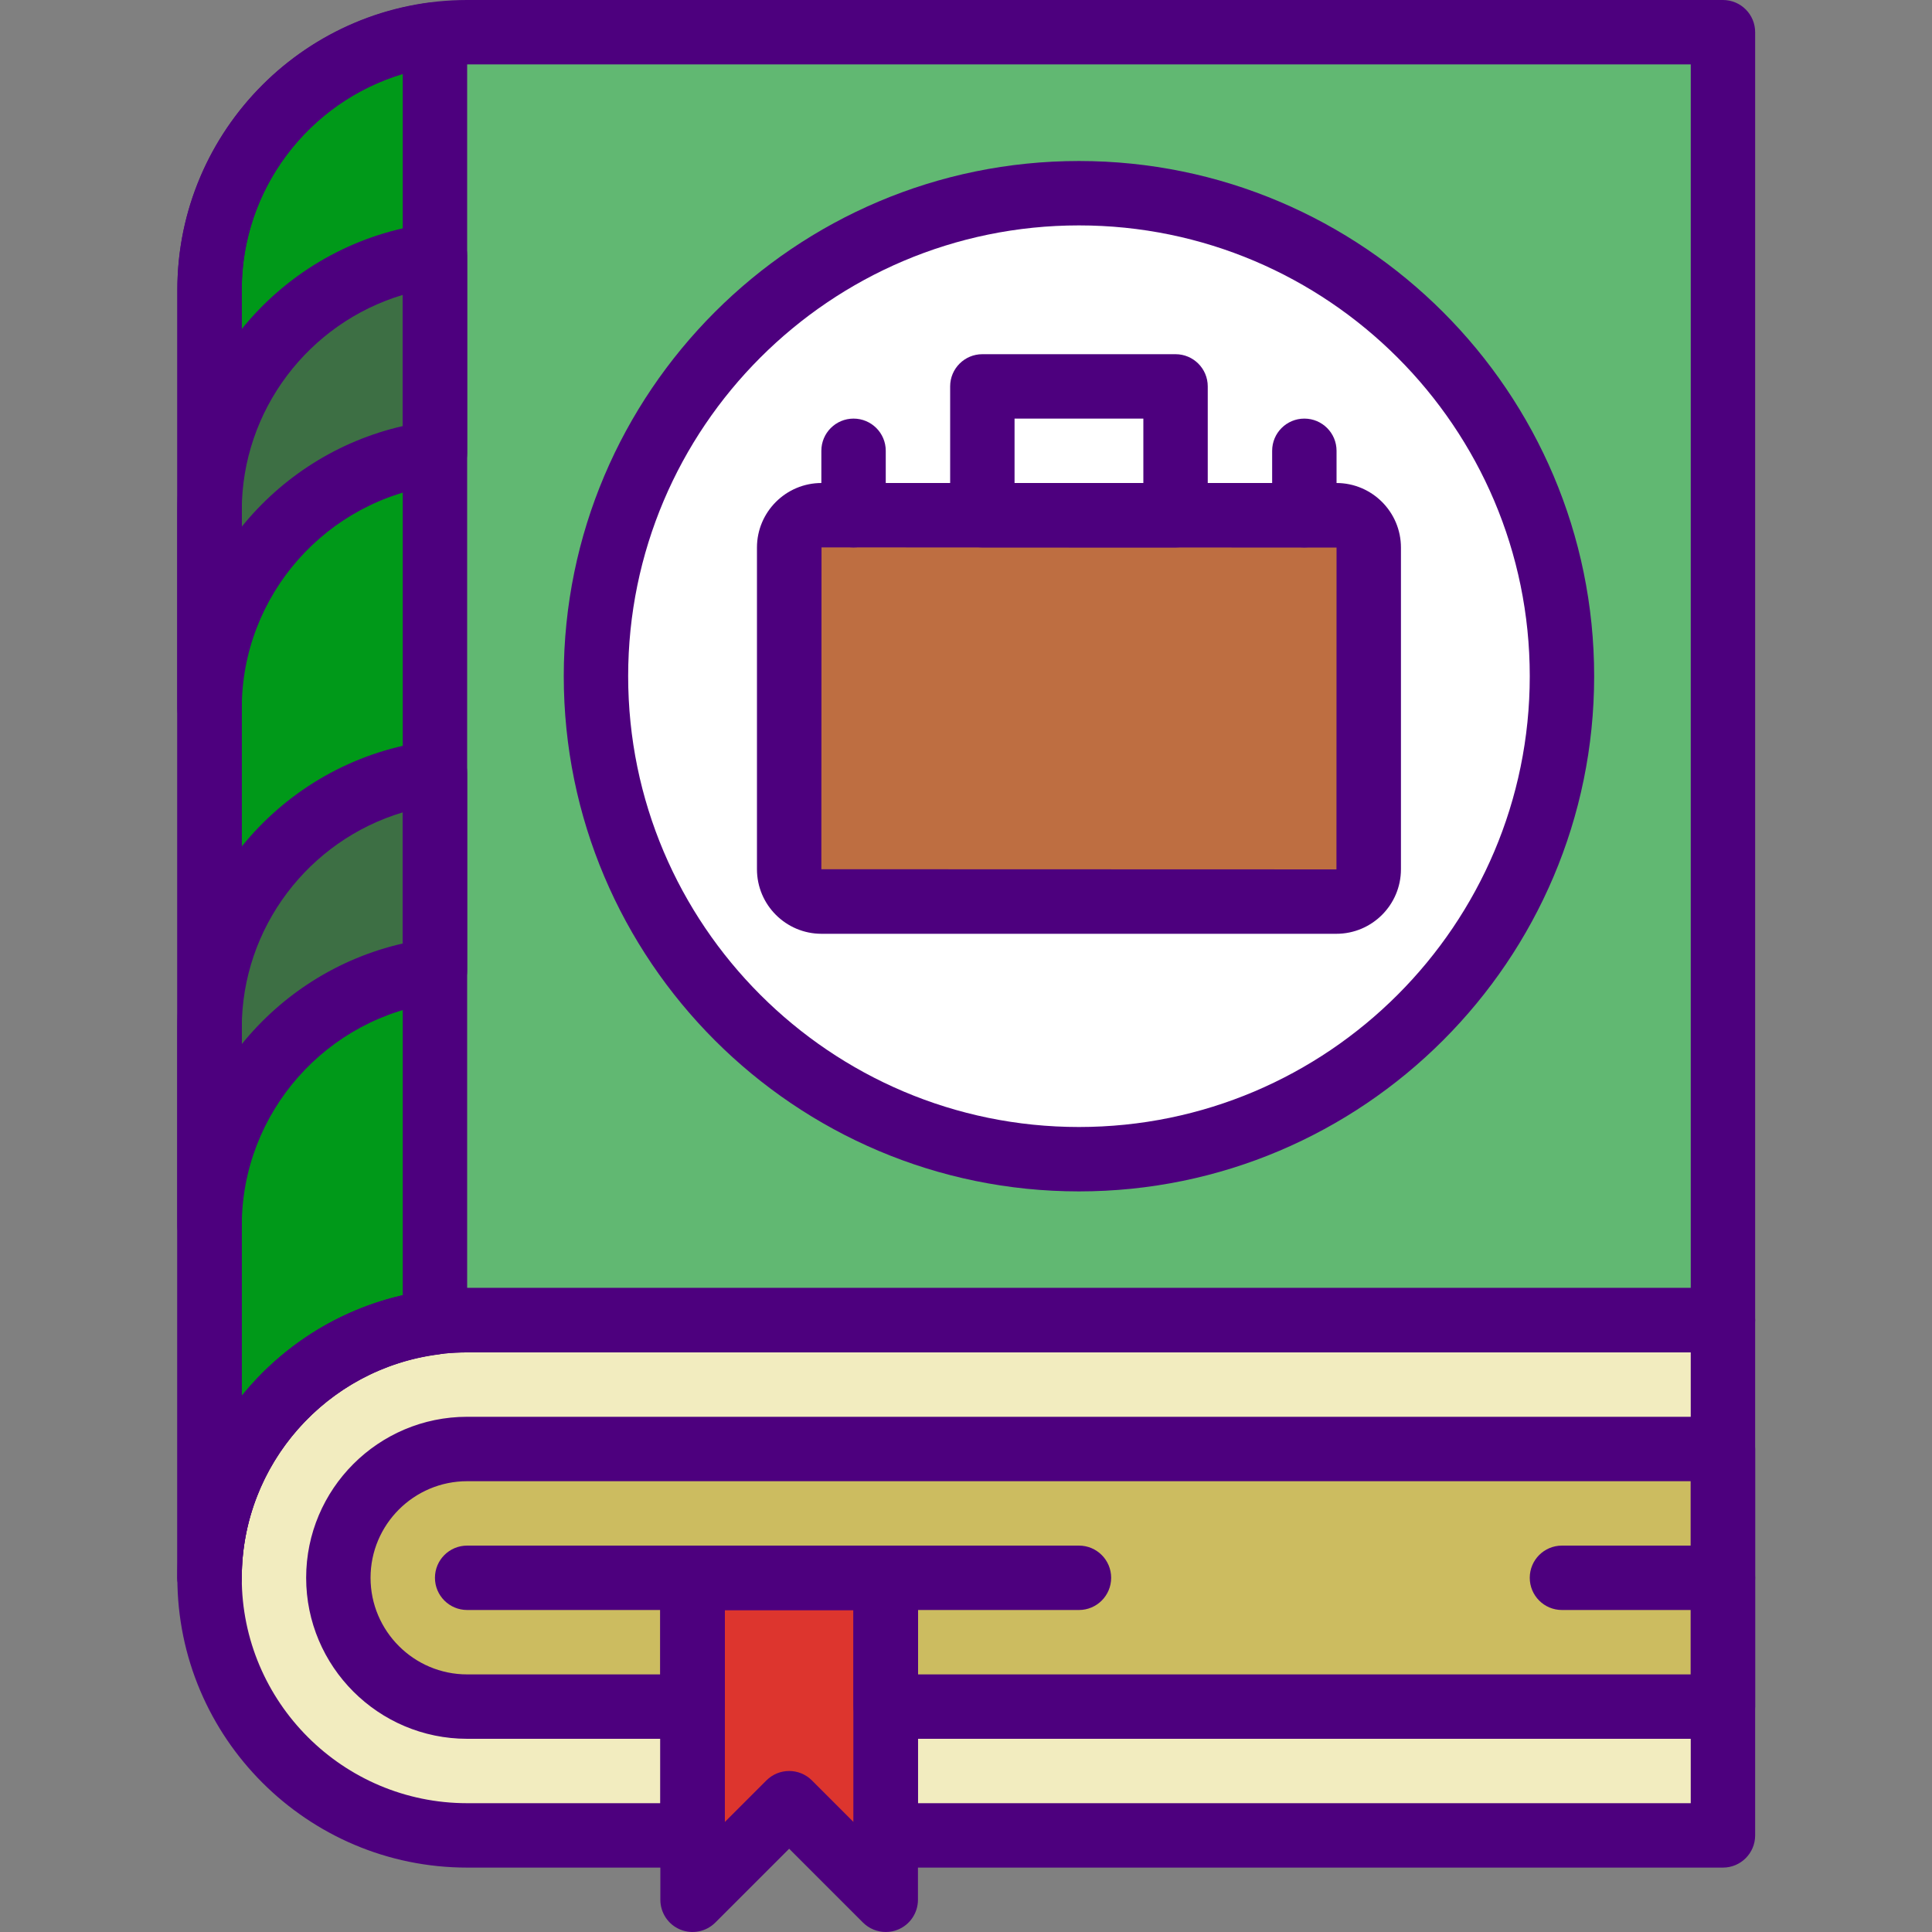 <svg height="512pt" viewBox="-47 0 512 512.002" width="512pt" xmlns="http://www.w3.org/2000/svg"><rect x="-47" y="0" width="512" height="512.002" fill="#808080" stroke="none"/><path d="m76.801 8.535c-37.547 0-68.266 30.719-68.266 68.266v343.945c.102-.172.152-.352.254-.512 1.348-2.168 3.277-3.09 5.25-3.246 10.453-24.352 34.695-41.523 62.762-41.523h332.801v-366.93zm0 0" fill="#61b872"/><path d="m76.801 349.867c-37.547 0-68.266 30.719-68.266 68.266 0 37.547 30.719 68.266 68.266 68.266h59.734v-68.266h51.199v68.266h221.867v-136.531zm0 0" fill="#f2ecbf"/><path d="m76.801 384c-18.824 0-34.133 15.309-34.133 34.133 0 18.824 15.309 34.133 34.133 34.133h59.734v-34.133h51.199v34.133h221.867v-68.266zm0 0" fill="#ccbc60"/><path d="m68.266 9.129c-33.551 4.242-59.73 33.016-59.73 67.672v341.332c0-34.652 26.18-63.488 59.73-67.73zm0 0" fill="#009919"/><path d="m8.535 135.34v52.395c0-34.656 26.18-63.43 59.73-67.672v-52.395c-33.551 4.242-59.73 33.016-59.73 67.672zm0 0" fill="#3d6f44"/><path d="m8.535 272.469v52.395c0-34.652 26.18-63.426 59.73-67.668v-52.395c-33.551 4.242-59.73 33.016-59.73 67.668zm0 0" fill="#3d6f44"/><path d="m187.734 503.465-25.602-25.598-25.598 25.598v-93.863h51.199zm0 0" fill="#dd352e"/><path d="m366.934 179.199c0 70.691-57.309 128-128 128s-128-57.309-128-128c0-70.691 57.309-128 128-128s128 57.309 128 128zm0 0" fill="#fff"/><path d="m307.156 238.934h-136.445c-4.738 0-8.578-3.84-8.578-8.578v-85.254c0-4.727 3.84-8.566 8.578-8.566h136.457c4.727 0 8.566 3.84 8.566 8.574v85.258c0 4.727-3.84 8.566-8.578 8.566zm0 0" fill="#be6e41"/><g fill="#4d007e"><path d="m8.535 426.668c-4.711 0-8.535-3.816-8.535-8.535v-341.332c0-42.352 34.449-76.801 76.801-76.801h332.801c4.711 0 8.531 3.812 8.531 8.535v341.332c0 4.719-3.82 8.531-8.531 8.531h-332.801c-32.938 0-59.734 26.805-59.734 59.734 0 4.719-3.82 8.535-8.531 8.535zm68.266-409.602c-32.938 0-59.734 26.805-59.734 59.734v293.109c14.09-17.414 35.637-28.578 59.734-28.578h324.266v-324.266zm0 0"/><path d="m136.535 426.668h-59.734c-4.711 0-8.535-3.816-8.535-8.535s3.824-8.531 8.535-8.531h59.734c4.711 0 8.531 3.812 8.531 8.531s-3.82 8.535-8.531 8.535zm0 0"/><path d="m238.934 426.668h-51.199c-4.711 0-8.535-3.816-8.535-8.535s3.824-8.531 8.535-8.531h51.199c4.711 0 8.535 3.812 8.535 8.531s-3.824 8.535-8.535 8.535zm0 0"/><path d="m409.602 426.668h-42.668c-4.711 0-8.531-3.816-8.531-8.535s3.82-8.531 8.531-8.531h42.668c4.711 0 8.531 3.812 8.531 8.531s-3.82 8.535-8.531 8.535zm0 0"/><path d="m8.535 426.668c-4.711 0-8.535-3.816-8.535-8.535v-341.332c0-38.562 28.887-71.289 67.199-76.137 2.426-.289 4.875.445 6.707 2.066 1.844 1.621 2.895 3.949 2.895 6.398v341.336c0 4.301-3.199 7.926-7.465 8.465-29.801 3.77-52.27 29.219-52.27 59.203 0 4.719-3.82 8.535-8.531 8.535zm51.199-407.043c-24.891 7.434-42.668 30.508-42.668 57.176v293.18c10.609-13.117 25.48-22.742 42.668-26.668zm0 0"/><path d="m8.535 196.266c-4.711 0-8.535-3.812-8.535-8.531v-52.395c0-38.57 28.887-71.297 67.199-76.145 2.426-.309 4.875.445 6.707 2.074 1.844 1.613 2.895 3.949 2.895 6.398v52.406c0 4.301-3.199 7.926-7.465 8.465-29.801 3.762-52.27 29.207-52.27 59.195 0 4.719-3.82 8.531-8.531 8.531zm51.199-118.109c-24.891 7.434-42.668 30.516-42.668 57.184v4.238c10.609-13.113 25.48-22.738 42.668-26.664zm0 0"/><path d="m8.535 333.398c-4.711 0-8.535-3.816-8.535-8.535v-52.395c0-38.562 28.887-71.285 67.199-76.133 2.434-.281 4.875.441 6.719 2.062 1.832 1.613 2.883 3.953 2.883 6.402v52.395c0 4.301-3.199 7.926-7.465 8.465-29.801 3.762-52.27 29.227-52.27 59.203 0 4.719-3.82 8.535-8.531 8.535zm51.199-118.109c-24.891 7.43-42.668 30.504-42.668 57.172v4.25c10.609-13.125 25.48-22.75 42.668-26.676zm0 0"/><path d="m187.734 512c-2.219 0-4.402-.871-6.035-2.5l-19.566-19.566-19.566 19.566c-2.441 2.441-6.117 3.176-9.301 1.852-3.184-1.312-5.266-4.438-5.266-7.887v-85.332c0-4.719 3.824-8.531 8.535-8.531h51.199c4.711 0 8.531 3.812 8.531 8.531v85.332c0 3.449-2.082 6.574-5.262 7.887-1.059.445-2.168.648-3.27.648zm-25.602-42.668c2.188 0 4.371.836 6.035 2.5l11.031 11.035v-56.199h-34.133v56.199l11.035-11.035c1.664-1.664 3.848-2.5 6.031-2.5zm0 0"/><path d="m409.602 460.801h-221.867c-4.711 0-8.535-3.816-8.535-8.535v-25.598h-34.133v25.598c0 4.719-3.82 8.535-8.531 8.535h-59.734c-23.527 0-42.668-19.141-42.668-42.668 0-23.527 19.141-42.668 42.668-42.668h332.801c4.711 0 8.531 3.816 8.531 8.535v68.266c0 4.719-3.82 8.535-8.531 8.535zm-213.336-17.066h204.801v-51.199h-324.266c-14.113 0-25.602 11.484-25.602 25.598 0 14.113 11.488 25.602 25.602 25.602h51.199v-25.602c0-4.719 3.824-8.531 8.535-8.531h51.199c4.711 0 8.531 3.812 8.531 8.531zm0 0"/><path d="m409.602 494.934h-221.867c-4.711 0-8.535-3.816-8.535-8.535v-59.73h-34.133v59.73c0 4.719-3.82 8.535-8.531 8.535h-59.734c-42.352 0-76.801-34.449-76.801-76.801 0-42.352 34.449-76.801 76.801-76.801h332.801c4.711 0 8.531 3.816 8.531 8.535v136.531c0 4.719-3.82 8.535-8.531 8.535zm-213.336-17.066h204.801v-119.469h-324.266c-32.938 0-59.734 26.805-59.734 59.734 0 32.93 26.797 59.734 59.734 59.734h51.199v-59.734c0-4.719 3.824-8.531 8.535-8.531h51.199c4.711 0 8.531 3.812 8.531 8.531zm0 0"/><path d="m238.934 315.734c-75.289 0-136.531-61.254-136.531-136.535s61.242-136.531 136.531-136.531c75.281 0 136.535 61.25 136.535 136.531s-61.254 136.535-136.535 136.535zm0-256c-65.875 0-119.465 53.59-119.465 119.465 0 65.879 53.59 119.469 119.465 119.469 65.879 0 119.469-53.59 119.469-119.469 0-65.875-53.59-119.465-119.469-119.465zm0 0"/><path d="m307.156 247.465h-136.445c-9.438 0-17.109-7.668-17.109-17.109v-85.246c0-9.438 7.672-17.109 17.109-17.109h136.445c9.441 0 17.109 7.672 17.109 17.109v85.246c0 9.441-7.668 17.109-17.109 17.109zm-136.445-102.398-.043 85.289 136.508.043.023-85.289zm0 0"/><path d="m264.535 145.066h-51.199c-4.711 0-8.535-3.812-8.535-8.531v-34.137c0-4.719 3.824-8.531 8.535-8.531h51.199c4.711 0 8.531 3.812 8.531 8.531v34.137c0 4.719-3.82 8.531-8.531 8.531zm-42.668-17.066h34.133v-17.066h-34.133zm0 0"/><path d="m179.199 145.066c-4.707 0-8.531-3.812-8.531-8.531v-17.07c0-4.719 3.824-8.531 8.531-8.531 4.711 0 8.535 3.812 8.535 8.531v17.07c0 4.719-3.824 8.531-8.535 8.531zm0 0"/><path d="m298.668 145.066c-4.711 0-8.535-3.812-8.535-8.531v-17.07c0-4.719 3.824-8.531 8.535-8.531 4.711 0 8.531 3.812 8.531 8.531v17.07c0 4.719-3.82 8.531-8.531 8.531zm0 0"/></g></svg>